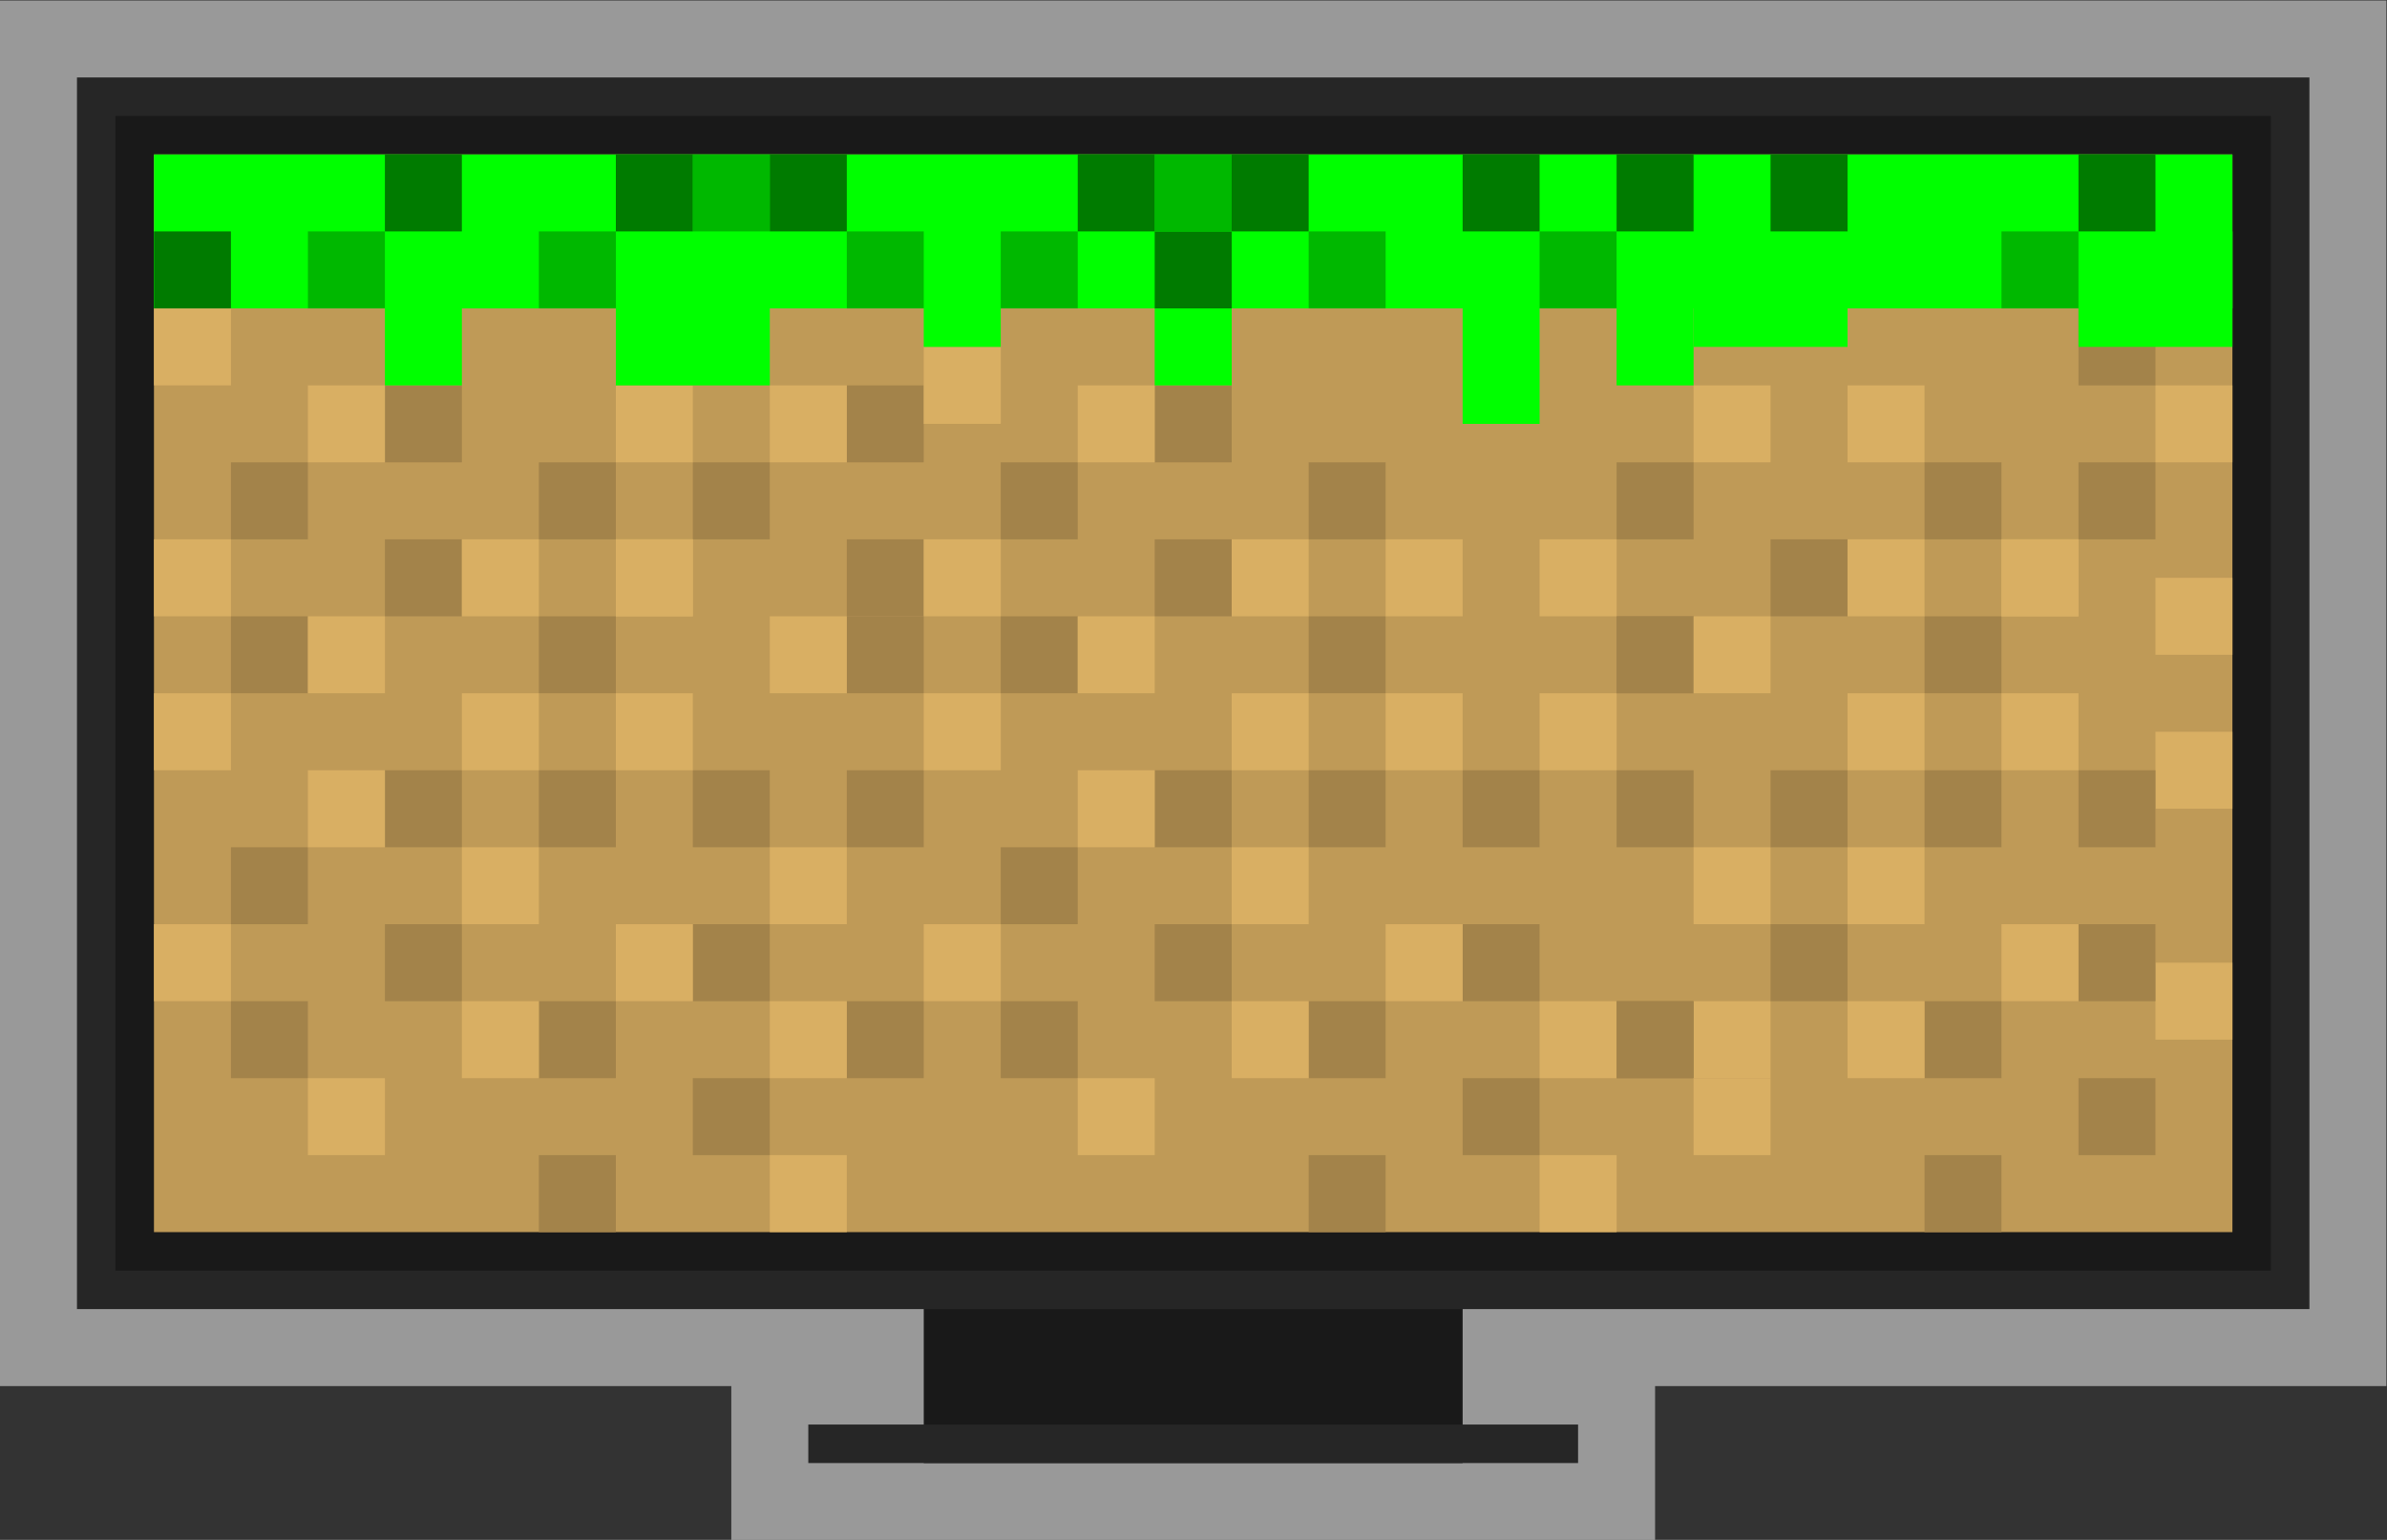 <svg xmlns="http://www.w3.org/2000/svg" xml:space="preserve" width="330.667" height="213.333"><rect width="100%" height="100%" fill="#333333" stroke="none"/><defs><clipPath id="a" clipPathUnits="userSpaceOnUse"><path d="M0 256h256V0H0Z"/></clipPath><clipPath id="b" clipPathUnits="userSpaceOnUse"><path d="M4 208h248V48H4Z"/></clipPath></defs><g clip-path="url(#a)" transform="matrix(1.333 0 0 -1.333 -5.333 277.333)"><g clip-path="url(#b)" style="opacity:.5"><path d="M0 0h-240v-144h76v-16h96v16H8V0z" style="fill:#fff;fill-opacity:1;fill-rule:nonzero;stroke:none" transform="translate(244 208)"/></g></g><path d="M156 56h-56v28h56z" style="fill:#191919;fill-opacity:1;fill-rule:nonzero;stroke:none" transform="matrix(1.333 0 0 -1.333 -5.333 277.333)"/><path d="M168 56H88v4h80zm76 16H12v128h232z" style="fill:#262626;fill-opacity:1;fill-rule:nonzero;stroke:none" transform="matrix(1.333 0 0 -1.333 -5.333 277.333)"/><path d="M240 76H16v120h224z" style="fill:#191919;fill-opacity:1;fill-rule:nonzero;stroke:none" transform="matrix(1.333 0 0 -1.333 -5.333 277.333)"/><path d="M236 80H20v112h216z" style="fill:#bf9a57;fill-opacity:1;fill-rule:nonzero;stroke:none" transform="matrix(1.333 0 0 -1.333 -5.333 277.333)"/><path d="M20 176h8v8h-8zm40 0H40v8h20z" style="fill:#0f0;fill-opacity:1;fill-rule:nonzero;stroke:none" transform="matrix(1.333 0 0 -1.333 -5.333 277.333)"/><path d="M36 152h-8v8h8zm0-16h-8v8h8zm0-24h-8v8h8zm0-16h-8v8h8zm16 64h-8v8h8zm0-16h-8v8h8zm0-24h-8v8h8zm0-16h-8v8h8zm16 32h-8v8h8zm0 16h-8v8h8zm0-32h-8v8h8zm0-24h-8v8h8zm0-16h-8v8h8zm16 40h-8v8h8zm0-16h-8v8h8zm0-16h-8v8h8zm16 48h-8v8h8zm0-16h-8v8h8zm0-24h-8v8h8z" style="fill:#a3834a;fill-opacity:1;fill-rule:nonzero;stroke:none" transform="matrix(1.333 0 0 -1.333 -5.333 277.333)"/><path d="M28 168h-8v8h8zm16-8h-8v8h8zm-16-16h-8v8h8zm16-8h-8v8h8zm16 8h-8v8h8z" style="fill:#d9af63;fill-opacity:1;fill-rule:nonzero;stroke:none" transform="matrix(1.333 0 0 -1.333 -5.333 277.333)"/><path d="M84 152h-8v8h8zm16 8h-8v8h8zm0-16h-8v8h8z" style="fill:#a3834a;fill-opacity:1;fill-rule:nonzero;stroke:none" transform="matrix(1.333 0 0 -1.333 -5.333 277.333)"/><path d="M76 160h-8v8h8zm16 0h-8v8h8zm-16-16h-8v8h8z" style="fill:#d9af63;fill-opacity:1;fill-rule:nonzero;stroke:none" transform="matrix(1.333 0 0 -1.333 -5.333 277.333)"/><path d="M76 144h-8v8h8zm-48-16h-8v8h8zm32-16h-8v8h8zm0-16h-8v8h8zm16 8h-8v8h8zm-32 16h-8v8h8zm16 8h-8v8h8zm16 0h-8v8h8zm16 8h-8v8h8zm0-24h-8v8h8zm0-16h-8v8h8zm0-16h-8v8h8zm-64 24h-8v8h8zm208 56h-8v8h8zm0-20h-8v8h8zm0-16h-8v8h8zm0-24h-8v8h8zM44 88h-8v8h8z" style="fill:#d9af63;fill-opacity:1;fill-rule:nonzero;stroke:none" transform="matrix(1.333 0 0 -1.333 -5.333 277.333)"/><path d="M116 152h-8v8h8zm0-16h-8v8h8zm0-24h-8v8h8zm0-16h-8v8h8zm16 64h-8v8h8zm0-16h-8v8h8zm0-24h-8v8h8zm0-16h-8v8h8zm16 32h-8v8h8zm0 16h-8v8h8zm0-32h-8v8h8zm0-24h-8v8h8zm0-16h-8v8h8zm16 40h-8v8h8zm0-16h-8v8h8zm0-16h-8v8h8zm16 48h-8v8h8zm0-16h-8v8h8zm0-24h-8v8h8z" style="fill:#a3834a;fill-opacity:1;fill-rule:nonzero;stroke:none" transform="matrix(1.333 0 0 -1.333 -5.333 277.333)"/><path d="M108 164h-8v8h8zm16-4h-8v8h8zm64 0h-8v8h8zm16 0h-8v8h8zm-96-16h-8v8h8zm16-8h-8v8h8zm16 8h-8v8h8zm16 0h-8v8h8zm-48-16h-8v8h8zm32-16h-8v8h8zm0-16h-8v8h8zm16 8h-8v8h8zm32-8h-8v8h8zm-64 24h-8v8h8zm16 8h-8v8h8zm16 0h-8v8h8zm32-16h-8v8h8zm-16-16h-8v8h8zm0-16h-8v8h8zm-64 24h-8v8h8z" style="fill:#d9af63;fill-opacity:1;fill-rule:nonzero;stroke:none" transform="matrix(1.333 0 0 -1.333 -5.333 277.333)"/><path d="M180 152h-8v8h8zm0-16h-8v8h8zm0-40h-8v8h8zm16 48h-8v8h8zm0-24h-8v8h8zm0-16h-8v8h8zm16 32h-8v8h8zm0 16h-8v8h8zm0-32h-8v8h8zm0-24h-8v8h8zm0-16h-8v8h8zm16 40h-8v8h8zm0-16h-8v8h8zm0-16h-8v8h8z" style="fill:#a3834a;fill-opacity:1;fill-rule:nonzero;stroke:none" transform="matrix(1.333 0 0 -1.333 -5.333 277.333)"/><path d="M172 144h-8v8h8zm16-8h-8v8h8zm16 8h-8v8h8z" style="fill:#d9af63;fill-opacity:1;fill-rule:nonzero;stroke:none" transform="matrix(1.333 0 0 -1.333 -5.333 277.333)"/><path d="M228 152h-8v8h8zm0 16h-8v8h8z" style="fill:#a3834a;fill-opacity:1;fill-rule:nonzero;stroke:none" transform="matrix(1.333 0 0 -1.333 -5.333 277.333)"/><path d="M220 144h-8v8h8z" style="fill:#d9af63;fill-opacity:1;fill-rule:nonzero;stroke:none" transform="matrix(1.333 0 0 -1.333 -5.333 277.333)"/><path d="M220 144h-8v8h8zm-48-16h-8v8h8zm32-16h-8v8h8zm0-16h-8v8h8zm16 8h-8v8h8zm-16 24h-8v8h8zm16 0h-8v8h8zm-32-40h-8v8h8zm-64 0h-8v8h8z" style="fill:#d9af63;fill-opacity:1;fill-rule:nonzero;stroke:none" transform="matrix(1.333 0 0 -1.333 -5.333 277.333)"/><path d="M236 176H20v16h216z" style="fill:#0f0;fill-opacity:1;fill-rule:nonzero;stroke:none" transform="matrix(1.333 0 0 -1.333 -5.333 277.333)"/><path d="M52 168h-8v16h8zm32 0H68v16h16zm24 4h-8v12h8zm24-4h-8v16h8zm32-4h-8v20h8zm32 8h-16v12h16zm40 0h-16v12h16z" style="fill:#0f0;fill-opacity:1;fill-rule:nonzero;stroke:none" transform="matrix(1.333 0 0 -1.333 -5.333 277.333)"/><path d="M236 176h-12v8h12zm-20 0h-8v8h8zm-36-8h-8v16h8z" style="fill:#0f0;fill-opacity:1;fill-rule:nonzero;stroke:none" transform="matrix(1.333 0 0 -1.333 -5.333 277.333)"/><path d="M52 184h-8v8h8z" style="fill:#007b00;fill-opacity:1;fill-rule:nonzero;stroke:none" transform="matrix(1.333 0 0 -1.333 -5.333 277.333)"/><path d="M68 176h-8v8h8zm16 8h-8v8h8zm16-8h-8v8h8zm-56 0h-8v8h8z" style="fill:#00b800;fill-opacity:1;fill-rule:nonzero;stroke:none" transform="matrix(1.333 0 0 -1.333 -5.333 277.333)"/><path d="M132 176h-8v8h8zm-40 8h-8v8h8zm88 0h-8v8h8zm16 0h-8v8h8zm-120 0h-8v8h8zm-48-8h-8v8h8zm128 8h8v8h-8z" style="fill:#007b00;fill-opacity:1;fill-rule:nonzero;stroke:none" transform="matrix(1.333 0 0 -1.333 -5.333 277.333)"/><path d="M212 176h8v8h-8zm-72 0h8v8h-8zm-16 8h8v8h-8zm-16-8h8v8h-8zm56 0h8v8h-8z" style="fill:#00b800;fill-opacity:1;fill-rule:nonzero;stroke:none" transform="matrix(1.333 0 0 -1.333 -5.333 277.333)"/><path d="M116 184h8v8h-8zm104 0h8v8h-8zm-88 0h8v8h-8z" style="fill:#007b00;fill-opacity:1;fill-rule:nonzero;stroke:none" transform="matrix(1.333 0 0 -1.333 -5.333 277.333)"/></svg>